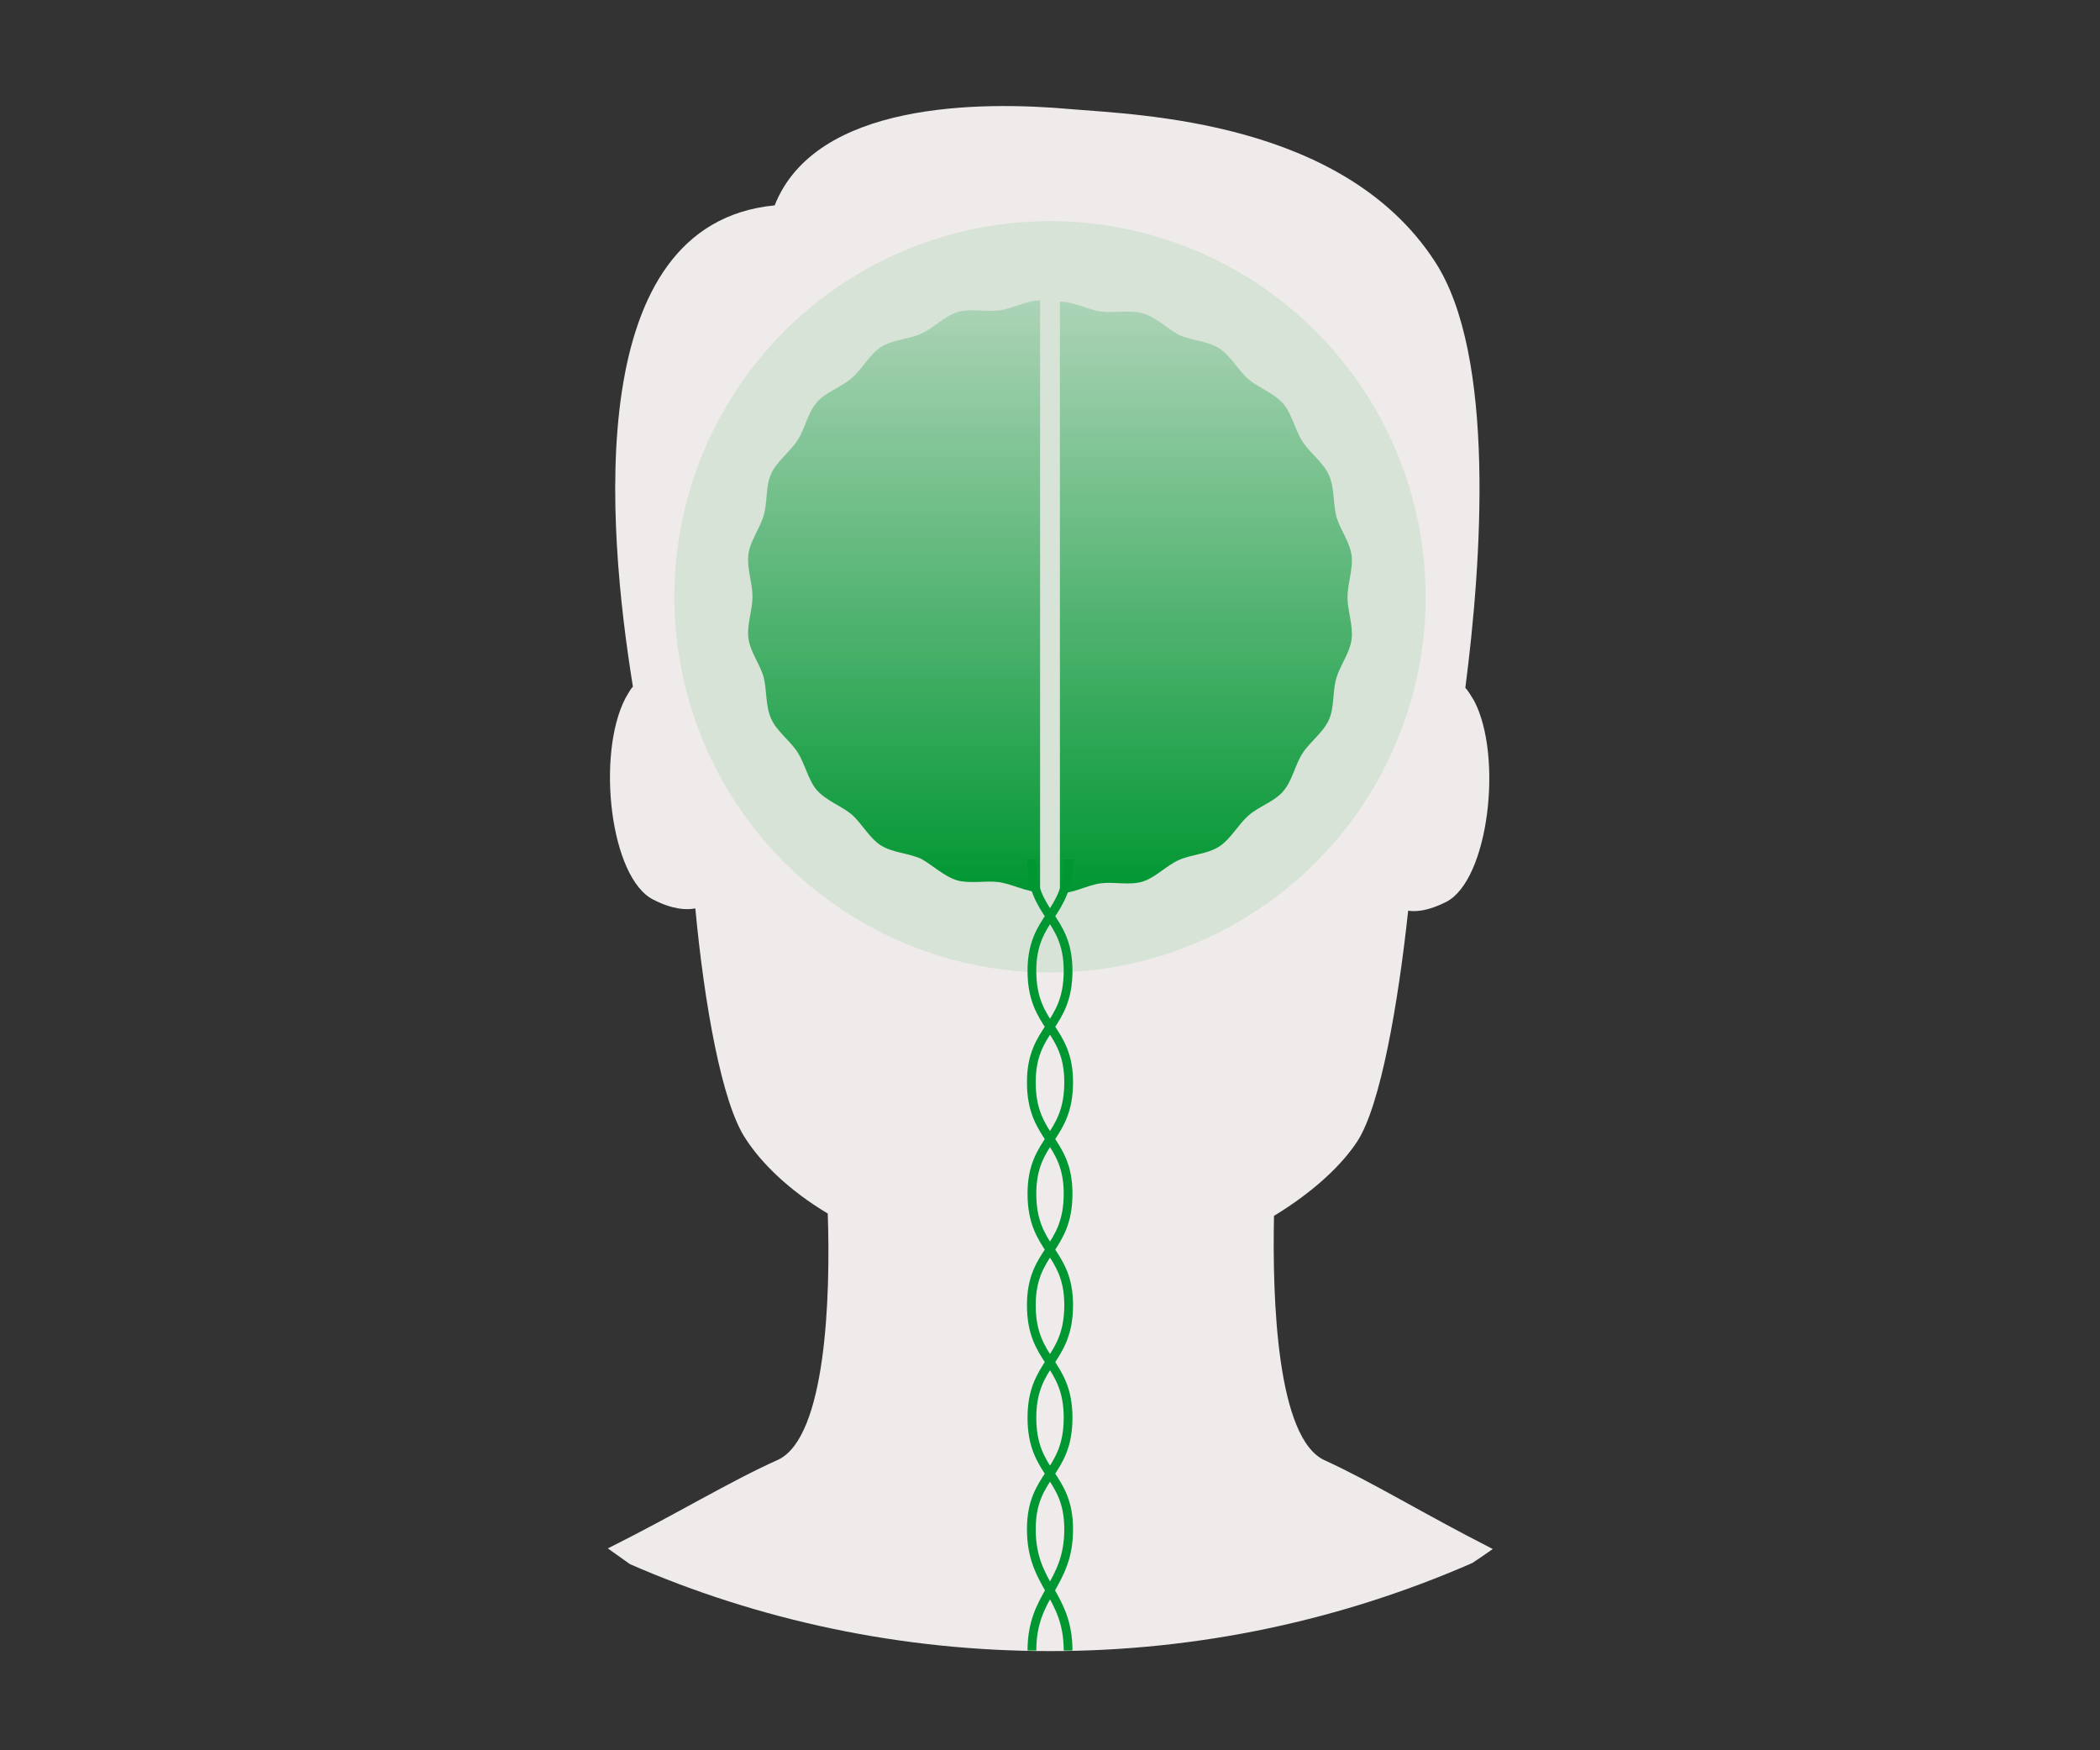 <?xml version="1.0" encoding="utf-8"?>
<!-- Generator: Adobe Illustrator 22.0.0, SVG Export Plug-In . SVG Version: 6.00 Build 0)  -->
<svg version="1.1" id="Layer_1" xmlns="http://www.w3.org/2000/svg" xmlns:xlink="http://www.w3.org/1999/xlink" x="0px" y="0px"
	 viewBox="0 0 360 300" style="enable-background:new 0 0 360 300;" xml:space="preserve">
<rect x="0" y="0" width="360" height="300" fill="#333333" stroke="none"/>
<style type="text/css">
	.st0{fill:#EFEBEA;}
	.st1{fill:none;stroke:#009632;stroke-width:1.5;stroke-miterlimit:10;}
	.st2{fill:url(#SVGID_1_);}
	.st3{fill:url(#SVGID_2_);}
	.st4{opacity:0.1;fill:#009632;}
</style>
<path class="st0" d="M227.1,250.3c-8.2-3.7-9-27.5-8.7-41.9c6.9-4.2,11.7-8.8,14.3-12.8c4-6.2,7-23.7,8.7-39.5
	c1.5,0.2,3.5,0,6.5-1.5c7.3-3.7,9.8-25,4.8-34.5c-0.5-0.8-1-1.7-1.5-2.2c2.8-21.5,5.3-57.2-5.3-73.2c-15.7-24-50.5-25-62.4-26
	c-15.7-1.4-43.7-1.2-50.7,16.5c-33,3.2-28.8,54.7-24.3,82.5c-0.5,0.5-0.8,1.2-1.3,2c-5,9.7-2.6,30.8,4.8,34.5
	c3.3,1.7,5.7,1.8,7.2,1.5c1.5,16,4.5,33.5,8.7,39.6c2.6,4,7.3,8.7,14,12.7c0.5,14.3-0.3,38.3-8.5,42.2c-8.3,3.7-17.2,9.2-29.2,15.2
	c1.3,0.9,2.5,1.8,3.8,2.7c22,9.6,46.4,14.9,72,14.9c25.7,0,50.2-5.4,72.4-15.1c1.2-0.8,2.4-1.6,3.5-2.4
	C244.1,259.5,235.2,254,227.1,250.3z"/>
<path class="st1" d="M183.2,147.3c0,9.7-6.3,9.7-6.3,19.1c0,9.7,6.3,9.7,6.3,19.1c0,9.7-6.3,9.7-6.3,19.1c0,9.7,6.3,9.7,6.3,19.1
	c0,9.7-6.3,9.7-6.3,19.3c0,9.7,6.3,9.7,6.3,19.1c0,9.7-6.3,11.1-6.3,20.8"/>
<path class="st1" d="M176.8,147.3c0,9.7,6.3,9.7,6.3,19.1c0,9.7-6.3,9.7-6.3,19.1c0,9.7,6.3,9.7,6.3,19.1c0,9.7-6.3,9.7-6.3,19.1
	c0,9.7,6.3,9.7,6.3,19.3c0,9.7-6.3,9.7-6.3,19.1c0,9.7,6.3,11.1,6.3,20.8"/>
<g>
	<g>
		
			<linearGradient id="SVGID_1_" gradientUnits="userSpaceOnUse" x1="36.579" y1="1458.947" x2="36.579" y2="1357.713" gradientTransform="matrix(-1 0 0 -1 243.262 1510.682)">
			<stop  offset="0" style="stop-color:#009632;stop-opacity:0.2"/>
			<stop  offset="1" style="stop-color:#009632"/>
		</linearGradient>
		<path class="st2" d="M181.7,51.7c2.3,0,4.6,1.3,7,1.7c2.3,0.3,5-0.3,7.2,0.3c2.3,0.7,4.2,2.6,6.2,3.7c2.2,1,4.8,1,6.9,2.3
			c2,1.3,3.2,3.7,5,5.3c1.8,1.5,4.3,2.3,6,4.2c1.5,1.8,2,4.5,3.3,6.5c1.3,2,3.5,3.5,4.5,5.7c1,2.2,0.7,4.8,1.3,7.2
			c0.7,2.3,2.3,4.3,2.6,6.6c0.3,2.3-0.7,4.8-0.7,7.2c0,2.3,1,4.8,0.7,7.2c-0.3,2.3-2,4.5-2.6,6.6c-0.7,2.3-0.3,5-1.3,7.2
			c-1,2.2-3.2,3.7-4.5,5.7c-1.3,2-1.7,4.6-3.3,6.5c-1.5,1.8-4.2,2.6-6,4.2s-3,4-5,5.3c-2,1.3-4.6,1.3-6.9,2.3c-2.2,1-4,3-6.2,3.7
			c-2.3,0.7-4.8,0-7.2,0.3c-2.3,0.3-4.6,1.7-7,1.7"/>
	</g>
	<g>
		
			<linearGradient id="SVGID_2_" gradientUnits="userSpaceOnUse" x1="89.945" y1="1459.022" x2="89.945" y2="1357.788" gradientTransform="matrix(-1 0 0 -1 243.262 1510.682)">
			<stop  offset="0" style="stop-color:#009632;stop-opacity:0.2"/>
			<stop  offset="1" style="stop-color:#009632"/>
		</linearGradient>
		<path class="st3" d="M178.3,152.9c-2.3,0-4.6-1.3-7-1.7c-2.3-0.3-5,0.3-7.2-0.3c-2.3-0.7-4.2-2.6-6.2-3.7c-2.2-1-4.8-1-6.9-2.3
			c-2-1.3-3.2-3.7-5-5.3c-1.8-1.5-4.3-2.3-6-4.2c-1.5-1.8-2-4.5-3.3-6.5c-1.3-2-3.5-3.5-4.5-5.7s-0.7-4.8-1.3-7.2
			c-0.7-2.3-2.3-4.3-2.6-6.6c-0.3-2.3,0.7-4.8,0.7-7.2c0-2.3-1-4.8-0.7-7.2c0.3-2.3,2-4.5,2.6-6.6c0.7-2.3,0.3-5,1.3-7.2
			c1-2.2,3.2-3.7,4.5-5.7c1.3-2,1.7-4.6,3.3-6.5c1.5-1.8,4.2-2.6,6-4.2c1.8-1.5,3-4,5-5.3c2-1.3,4.6-1.3,6.9-2.3c2.2-1,4-3,6.2-3.7
			c2.3-0.7,4.8,0,7.2-0.3c2.3-0.3,4.6-1.7,7-1.7"/>
	</g>
</g>
<circle class="st4" cx="180" cy="102.3" r="64.4"/>
</svg>
